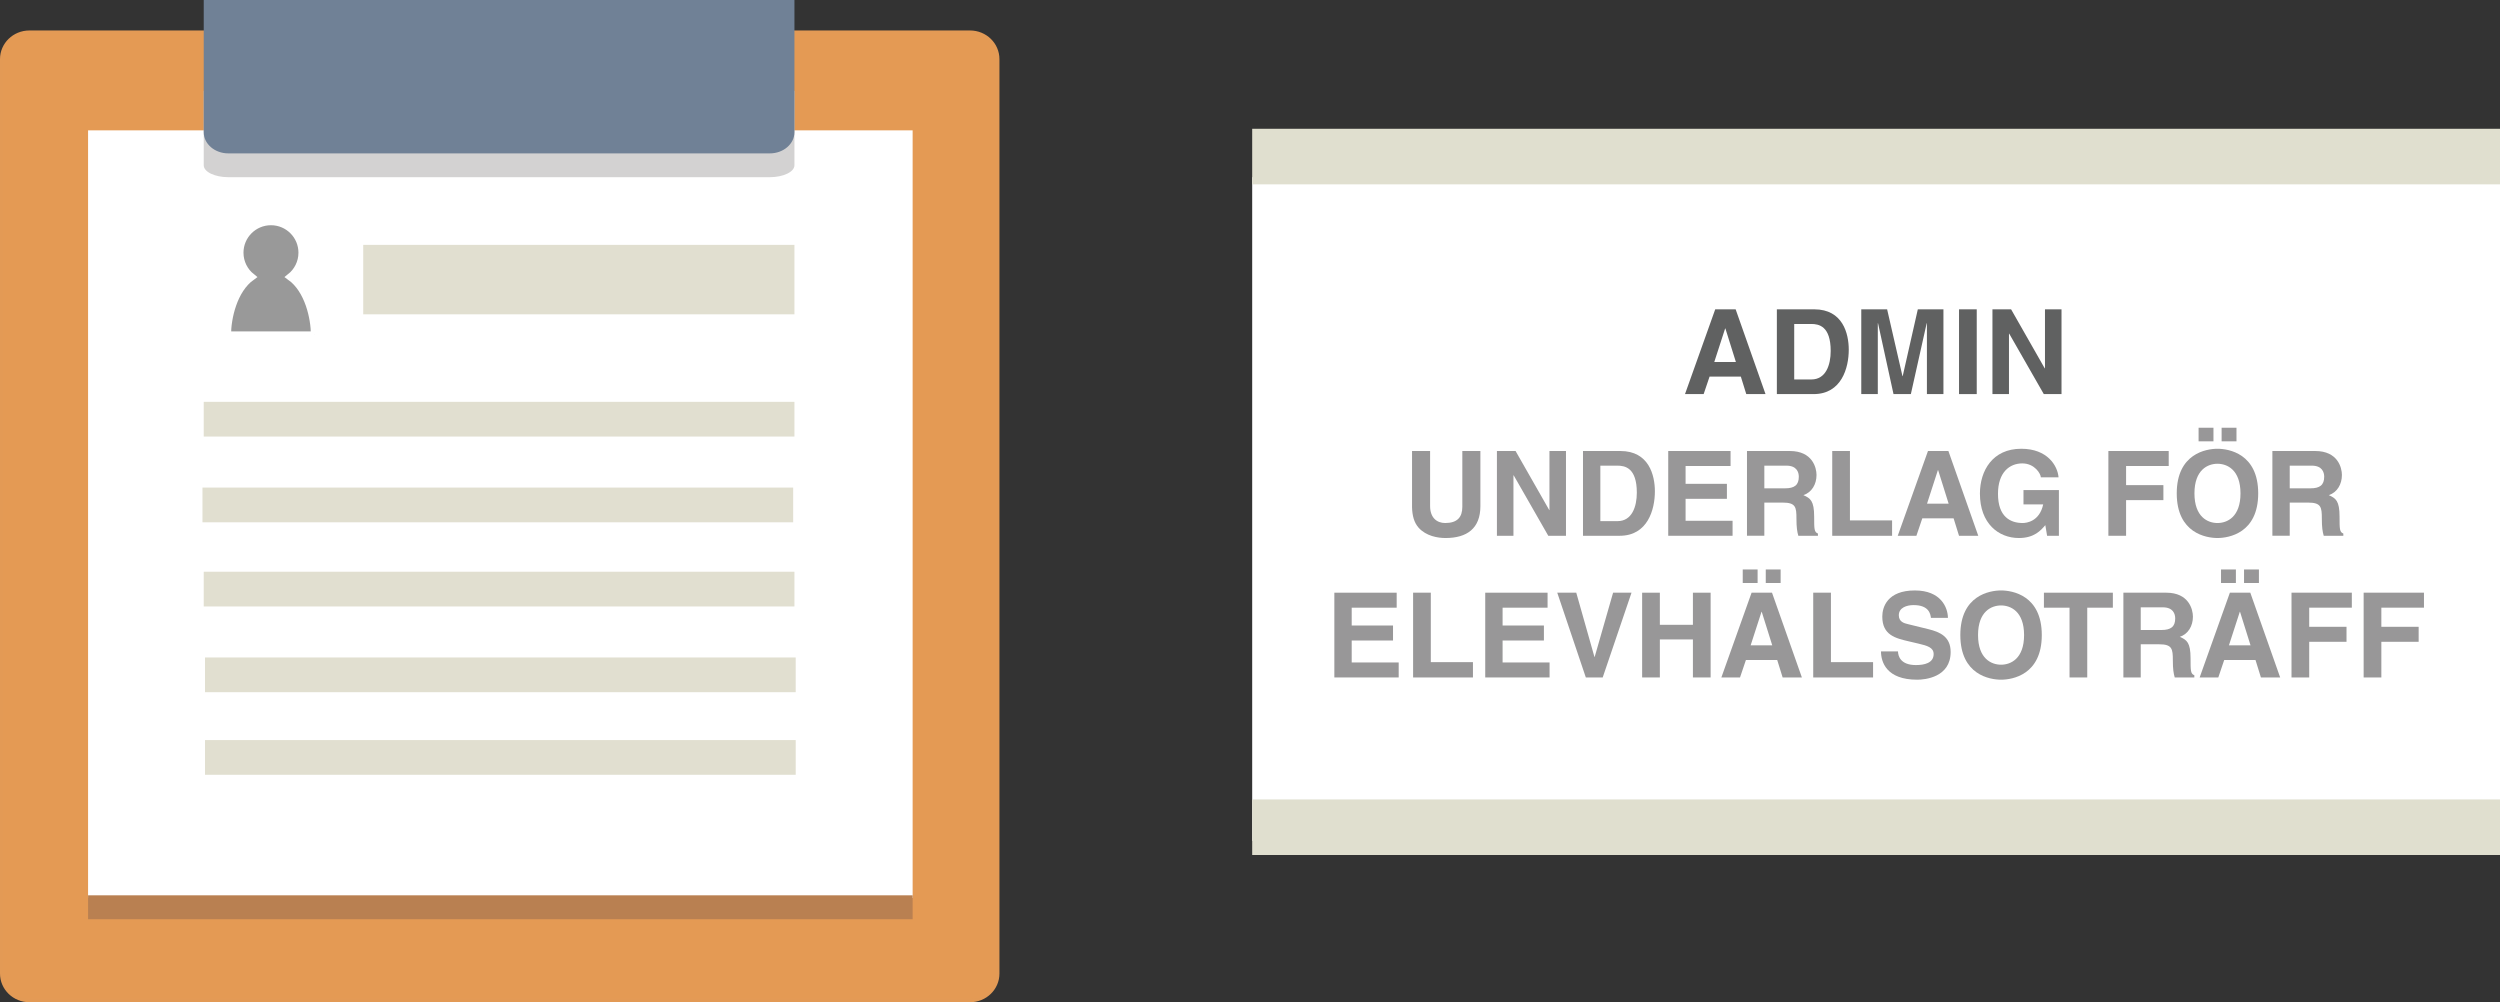 <?xml version="1.0" encoding="utf-8"?>
<!-- Generator: Adobe Illustrator 16.0.0, SVG Export Plug-In . SVG Version: 6.00 Build 0)  -->
<!DOCTYPE svg PUBLIC "-//W3C//DTD SVG 1.1//EN" "http://www.w3.org/Graphics/SVG/1.1/DTD/svg11.dtd">
<svg version="1.1" id="Layer_1" xmlns="http://www.w3.org/2000/svg" xmlns:xlink="http://www.w3.org/1999/xlink" x="0px" y="0px"
	 width="719.929px" height="288.612px" viewBox="0 0 719.929 288.612" enable-background="new 0 0 719.929 288.612"
	 xml:space="preserve">
<rect x="0" y="0" width="719.929" height="288.612" fill="#333333" stroke="none"/>
<rect x="360.594" y="51.026" fill="#FFFFFF" width="359.333" height="191.13"/>
<path fill="#E49A54" stroke="#E39A55" stroke-miterlimit="10" d="M287.311,280.368c0,4.277-3.567,7.744-7.968,7.744H8.466
	c-4.4,0-7.966-3.467-7.966-7.744V17.021c0-4.278,3.565-7.746,7.966-7.746h270.877c4.4,0,7.968,3.467,7.968,7.746V280.368z"/>
<rect x="25.862" y="38.037" fill="#FFFFFF" stroke="#FFFFFF" stroke-miterlimit="10" width="236.451" height="220.063"/>
<path fill="#D3D2D2" d="M228.776,26.163v21.433c0,1.894-3.174,3.43-7.088,3.43H65.757c-3.915,0-7.088-1.536-7.088-3.43V26.163
	H228.776z"/>
<path fill="#708196" d="M228.776,0v38.079c0,3.365-3.174,6.093-7.088,6.093H65.757c-3.915,0-7.088-2.728-7.088-6.093V0H228.776z"/>
<line fill="#E1DFD0" stroke="#E1DFD0" stroke-width="10" stroke-miterlimit="10" x1="58.669" y1="120.716" x2="228.776" y2="120.716"/>
<line fill="#E1DFD0" stroke="#E1DFD0" stroke-width="10" stroke-miterlimit="10" x1="58.304" y1="145.406" x2="228.412" y2="145.406"/>
<line fill="#E1DFD0" stroke="#E1DFD0" stroke-width="10" stroke-miterlimit="10" x1="58.669" y1="169.643" x2="228.776" y2="169.643"/>
<line fill="#E1DFD0" stroke="#E1DFD0" stroke-width="10" stroke-miterlimit="10" x1="59.032" y1="194.333" x2="229.14" y2="194.333"/>
<line fill="#E1DFD0" stroke="#E1DFD0" stroke-width="10" stroke-miterlimit="10" x1="59.033" y1="218.117" x2="229.142" y2="218.117"/>
<ellipse fill="#989798" cx="78.03" cy="72.187" rx="8.935" ry="8.329"/>
<path fill="#989798" d="M65.534,96.26c0-9.263,5.597-16.773,12.495-16.773c6.899,0,12.497,7.51,12.497,16.773"/>
<line fill="#E1DFD0" stroke="#E1DFD0" stroke-width="20" stroke-miterlimit="10" x1="104.598" y1="80.516" x2="228.776" y2="80.516"/>
<rect x="25.862" y="258.326" fill="#B98051" stroke="#B98051" stroke-miterlimit="10" width="236.451" height="5.89"/>
<g>
	<path fill="#606161" d="M490.604,113.488h-5.371l8.703-24.41h5.882l8.601,24.41h-5.542l-1.563-5.031h-9.009L490.604,113.488z
		 M493.664,104.241h6.222l-3.026-9.655h-0.067L493.664,104.241z"/>
	<path fill="#606161" d="M511.685,89.079h10.776c8.228,0,9.928,7.003,9.928,11.627c0,5.235-2.074,12.783-10.131,12.783h-10.573
		V89.079z M516.682,109.272h4.964c4.147,0,5.541-4.181,5.541-8.193c0-7.208-3.434-7.785-5.609-7.785h-4.896V109.272z"/>
	<path fill="#606161" d="M559.655,113.488h-4.759V93.09h-0.068l-4.556,20.398h-4.997l-4.454-20.398h-0.067v20.398h-4.76v-24.41
		h7.445l4.419,19.242h0.068l4.352-19.242h7.377V113.488z"/>
	<path fill="#606161" d="M569.245,113.488h-5.1v-24.41h5.1V113.488z"/>
	<path fill="#606161" d="M588.896,89.079h4.76v24.41h-5.1l-9.961-17.406h-0.068v17.406h-4.76v-24.41h5.371l9.689,16.999h0.068
		V89.079z"/>
	<path fill="#989798" d="M426.31,145.755c0,6.425-3.875,9.179-10.029,9.179c-2.244,0-5.575-0.544-7.751-2.958
		c-1.326-1.496-1.836-3.468-1.904-5.916v-16.183h5.202v15.842c0,3.4,1.972,4.896,4.352,4.896c3.501,0,4.929-1.7,4.929-4.657v-16.081
		h5.202V145.755z"/>
	<path fill="#989798" d="M446.199,129.878h4.76v24.41h-5.1l-9.961-17.406h-0.068v17.406h-4.76v-24.41h5.372l9.689,16.999h0.068
		V129.878z"/>
	<path fill="#989798" d="M455.856,129.878h10.776c8.228,0,9.928,7.003,9.928,11.627c0,5.235-2.074,12.783-10.131,12.783h-10.573
		V129.878z M460.854,150.072h4.964c4.147,0,5.541-4.181,5.541-8.193c0-7.208-3.434-7.785-5.609-7.785h-4.896V150.072z"/>
	<path fill="#989798" d="M498.354,134.196H485.4v5.133H497.3v4.317H485.4v6.324h13.531v4.317h-18.528v-24.41h17.95V134.196z"/>
	<path fill="#989798" d="M503.081,129.878h12.341c6.494,0,7.684,4.793,7.684,6.901c0,2.686-1.359,4.998-3.773,5.813
		c2.006,0.884,3.094,1.632,3.094,6.188c0,3.569,0,4.454,1.088,4.861v0.646h-5.645c-0.34-1.156-0.543-2.414-0.543-4.93
		c0-3.332-0.204-4.624-3.979-4.624h-5.27v9.553h-4.997V129.878z M514.063,140.622c2.651,0,3.943-0.918,3.943-3.332
		c0-1.292-0.578-3.196-3.57-3.196h-6.357v6.527H514.063z"/>
	<path fill="#989798" d="M532.729,149.869h12.137v4.419h-17.236v-24.41h5.1V149.869z"/>
	<path fill="#989798" d="M551.87,154.288h-5.371l8.703-24.41h5.882l8.601,24.41h-5.542l-1.563-5.031h-9.009L551.87,154.288z
		 M554.93,145.041h6.222l-3.026-9.655h-0.067L554.93,145.041z"/>
	<path fill="#989798" d="M582.707,141.131h10.199v13.157h-3.4l-0.51-3.06c-1.291,1.496-3.161,3.706-7.615,3.706
		c-5.881,0-11.219-4.216-11.219-12.783c0-6.629,3.672-12.919,11.865-12.919h0.068c7.479,0,10.437,4.862,10.709,8.228h-5.1
		c0-0.952-1.734-4.012-5.338-4.012c-3.638,0-7.004,2.516-7.004,8.771c0,6.664,3.639,8.397,7.105,8.397
		c1.122,0,4.861-0.442,5.916-5.371h-5.678V141.131z"/>
	<path fill="#989798" d="M612.254,154.288h-5.1v-24.41h17.373v4.318h-12.273v5.507h10.743v4.317h-10.743V154.288z"/>
	<path fill="#989798" d="M638.569,129.232c3.229,0,11.729,1.394,11.729,12.851c0,11.457-8.499,12.851-11.729,12.851
		s-11.729-1.394-11.729-12.851C626.841,130.626,635.34,129.232,638.569,129.232z M638.569,150.616c2.754,0,6.629-1.7,6.629-8.533
		c0-6.833-3.875-8.533-6.629-8.533s-6.63,1.7-6.63,8.533C631.939,148.917,635.815,150.616,638.569,150.616z M637.414,127.091h-4.284
		v-3.91h4.284V127.091z M644.043,127.091h-4.283v-3.91h4.283V127.091z"/>
	<path fill="#989798" d="M654.381,129.878h12.341c6.493,0,7.683,4.793,7.683,6.901c0,2.686-1.359,4.998-3.773,5.813
		c2.006,0.884,3.094,1.632,3.094,6.188c0,3.569,0,4.454,1.088,4.861v0.646h-5.644c-0.34-1.156-0.544-2.414-0.544-4.93
		c0-3.332-0.204-4.624-3.978-4.624h-5.27v9.553h-4.997V129.878z M665.361,140.622c2.652,0,3.943-0.918,3.943-3.332
		c0-1.292-0.577-3.196-3.569-3.196h-6.357v6.527H665.361z"/>
	<path fill="#989798" d="M402.204,174.996h-12.953v5.133h11.899v4.318h-11.899v6.324h13.531v4.316h-18.528v-24.409h17.95V174.996z"
		/>
	<path fill="#989798" d="M412.031,190.667h12.137v4.42h-17.236v-24.409h5.099V190.667z"/>
	<path fill="#989798" d="M445.655,174.996h-12.953v5.133h11.899v4.318h-11.899v6.324h13.531v4.316h-18.528v-24.409h17.95V174.996z"
		/>
	<path fill="#989798" d="M464.525,170.678h5.304l-8.295,24.409h-4.862l-8.227-24.409h5.474l5.235,18.495h0.068L464.525,170.678z"/>
	<path fill="#989798" d="M477.99,184.14v10.947h-5.1v-24.409h5.1v9.248h9.52v-9.248h5.1v24.409h-5.1V184.14H477.99z"/>
	<path fill="#989798" d="M501.076,195.087h-5.372l8.703-24.409h5.882l8.602,24.409h-5.542l-1.563-5.031h-9.01L501.076,195.087z
		 M506.141,167.891h-4.283v-3.91h4.283V167.891z M504.136,185.841h6.222l-3.026-9.656h-0.067L504.136,185.841z M512.771,167.891
		h-4.283v-3.91h4.283V167.891z"/>
	<path fill="#989798" d="M527.255,190.667h12.137v4.42h-17.236v-24.409h5.1V190.667z"/>
	<path fill="#989798" d="M546.566,187.574c0.035,1.361,0.715,3.945,5.168,3.945c2.414,0,5.1-0.578,5.1-3.162
		c0-1.904-1.836-2.414-4.42-3.025l-2.617-0.613c-3.943-0.918-7.752-1.801-7.752-7.172c0-2.72,1.463-7.514,9.384-7.514
		c7.479,0,9.485,4.896,9.519,7.888h-4.895c-0.137-1.088-0.545-3.672-4.998-3.672c-1.938,0-4.25,0.714-4.25,2.924
		c0,1.903,1.564,2.312,2.584,2.55l5.949,1.461c3.332,0.816,6.392,2.176,6.392,6.561c0,7.344-7.479,7.99-9.621,7.99
		c-8.907,0-10.437-5.133-10.437-8.16H546.566z"/>
	<path fill="#989798" d="M576.248,170.032c3.229,0,11.729,1.394,11.729,12.85c0,11.457-8.499,12.852-11.729,12.852
		s-11.729-1.395-11.729-12.852C564.52,171.426,573.019,170.032,576.248,170.032z M576.248,191.416c2.754,0,6.629-1.699,6.629-8.533
		c0-6.833-3.875-8.532-6.629-8.532s-6.629,1.7-6.629,8.532C569.619,189.716,573.494,191.416,576.248,191.416z"/>
	<path fill="#989798" d="M601.068,195.087h-5.1v-20.091h-7.377v-4.318h19.854v4.318h-7.377V195.087z"/>
	<path fill="#989798" d="M611.474,170.678h12.341c6.493,0,7.684,4.793,7.684,6.902c0,2.686-1.36,4.998-3.774,5.812
		c2.006,0.885,3.094,1.633,3.094,6.188c0,3.57,0,4.455,1.088,4.863v0.645h-5.644c-0.34-1.156-0.544-2.414-0.544-4.93
		c0-3.33-0.204-4.623-3.978-4.623h-5.27v9.553h-4.997V170.678z M622.454,181.421c2.651,0,3.944-0.918,3.944-3.332
		c0-1.292-0.578-3.196-3.57-3.196h-6.357v6.527H622.454z"/>
	<path fill="#989798" d="M638.809,195.087h-5.371l8.703-24.409h5.881l8.602,24.409h-5.542l-1.563-5.031h-9.009L638.809,195.087z
		 M643.874,167.891h-4.283v-3.91h4.283V167.891z M641.868,185.841h6.222l-3.025-9.656h-0.068L641.868,185.841z M650.504,167.891
		h-4.284v-3.91h4.284V167.891z"/>
	<path fill="#989798" d="M664.989,195.087h-5.1v-24.409h17.372v4.318h-12.272v5.507h10.742v4.319h-10.742V195.087z"/>
	<path fill="#989798" d="M685.763,195.087h-5.1v-24.409h17.372v4.318h-12.272v5.507h10.742v4.319h-10.742V195.087z"/>
</g>
<line fill="#E0DFCF" stroke="#E0DFCF" stroke-width="16" stroke-miterlimit="10" x1="360.594" y1="45.085" x2="719.928" y2="45.085"/>
<line fill="#E0DFCF" stroke="#E0DFCF" stroke-width="16" stroke-miterlimit="10" x1="360.594" y1="238.215" x2="719.928" y2="238.215"/>
<path fill="#999999" stroke="#FFFFFF" stroke-width="2" stroke-miterlimit="10" d="M90.526,96.44c0-4.787-1.724-12.959-6.953-16.693
	c2.052-1.633,3.371-4.147,3.371-6.974c0-4.923-3.991-8.914-8.914-8.914s-8.914,3.991-8.914,8.914c0,2.827,1.319,5.341,3.371,6.974
	c-5.229,3.734-6.953,11.907-6.953,16.693H90.526"/>
<g>
</g>
<g>
</g>
<g>
</g>
<g>
</g>
<g>
</g>
<g>
</g>
</svg>
